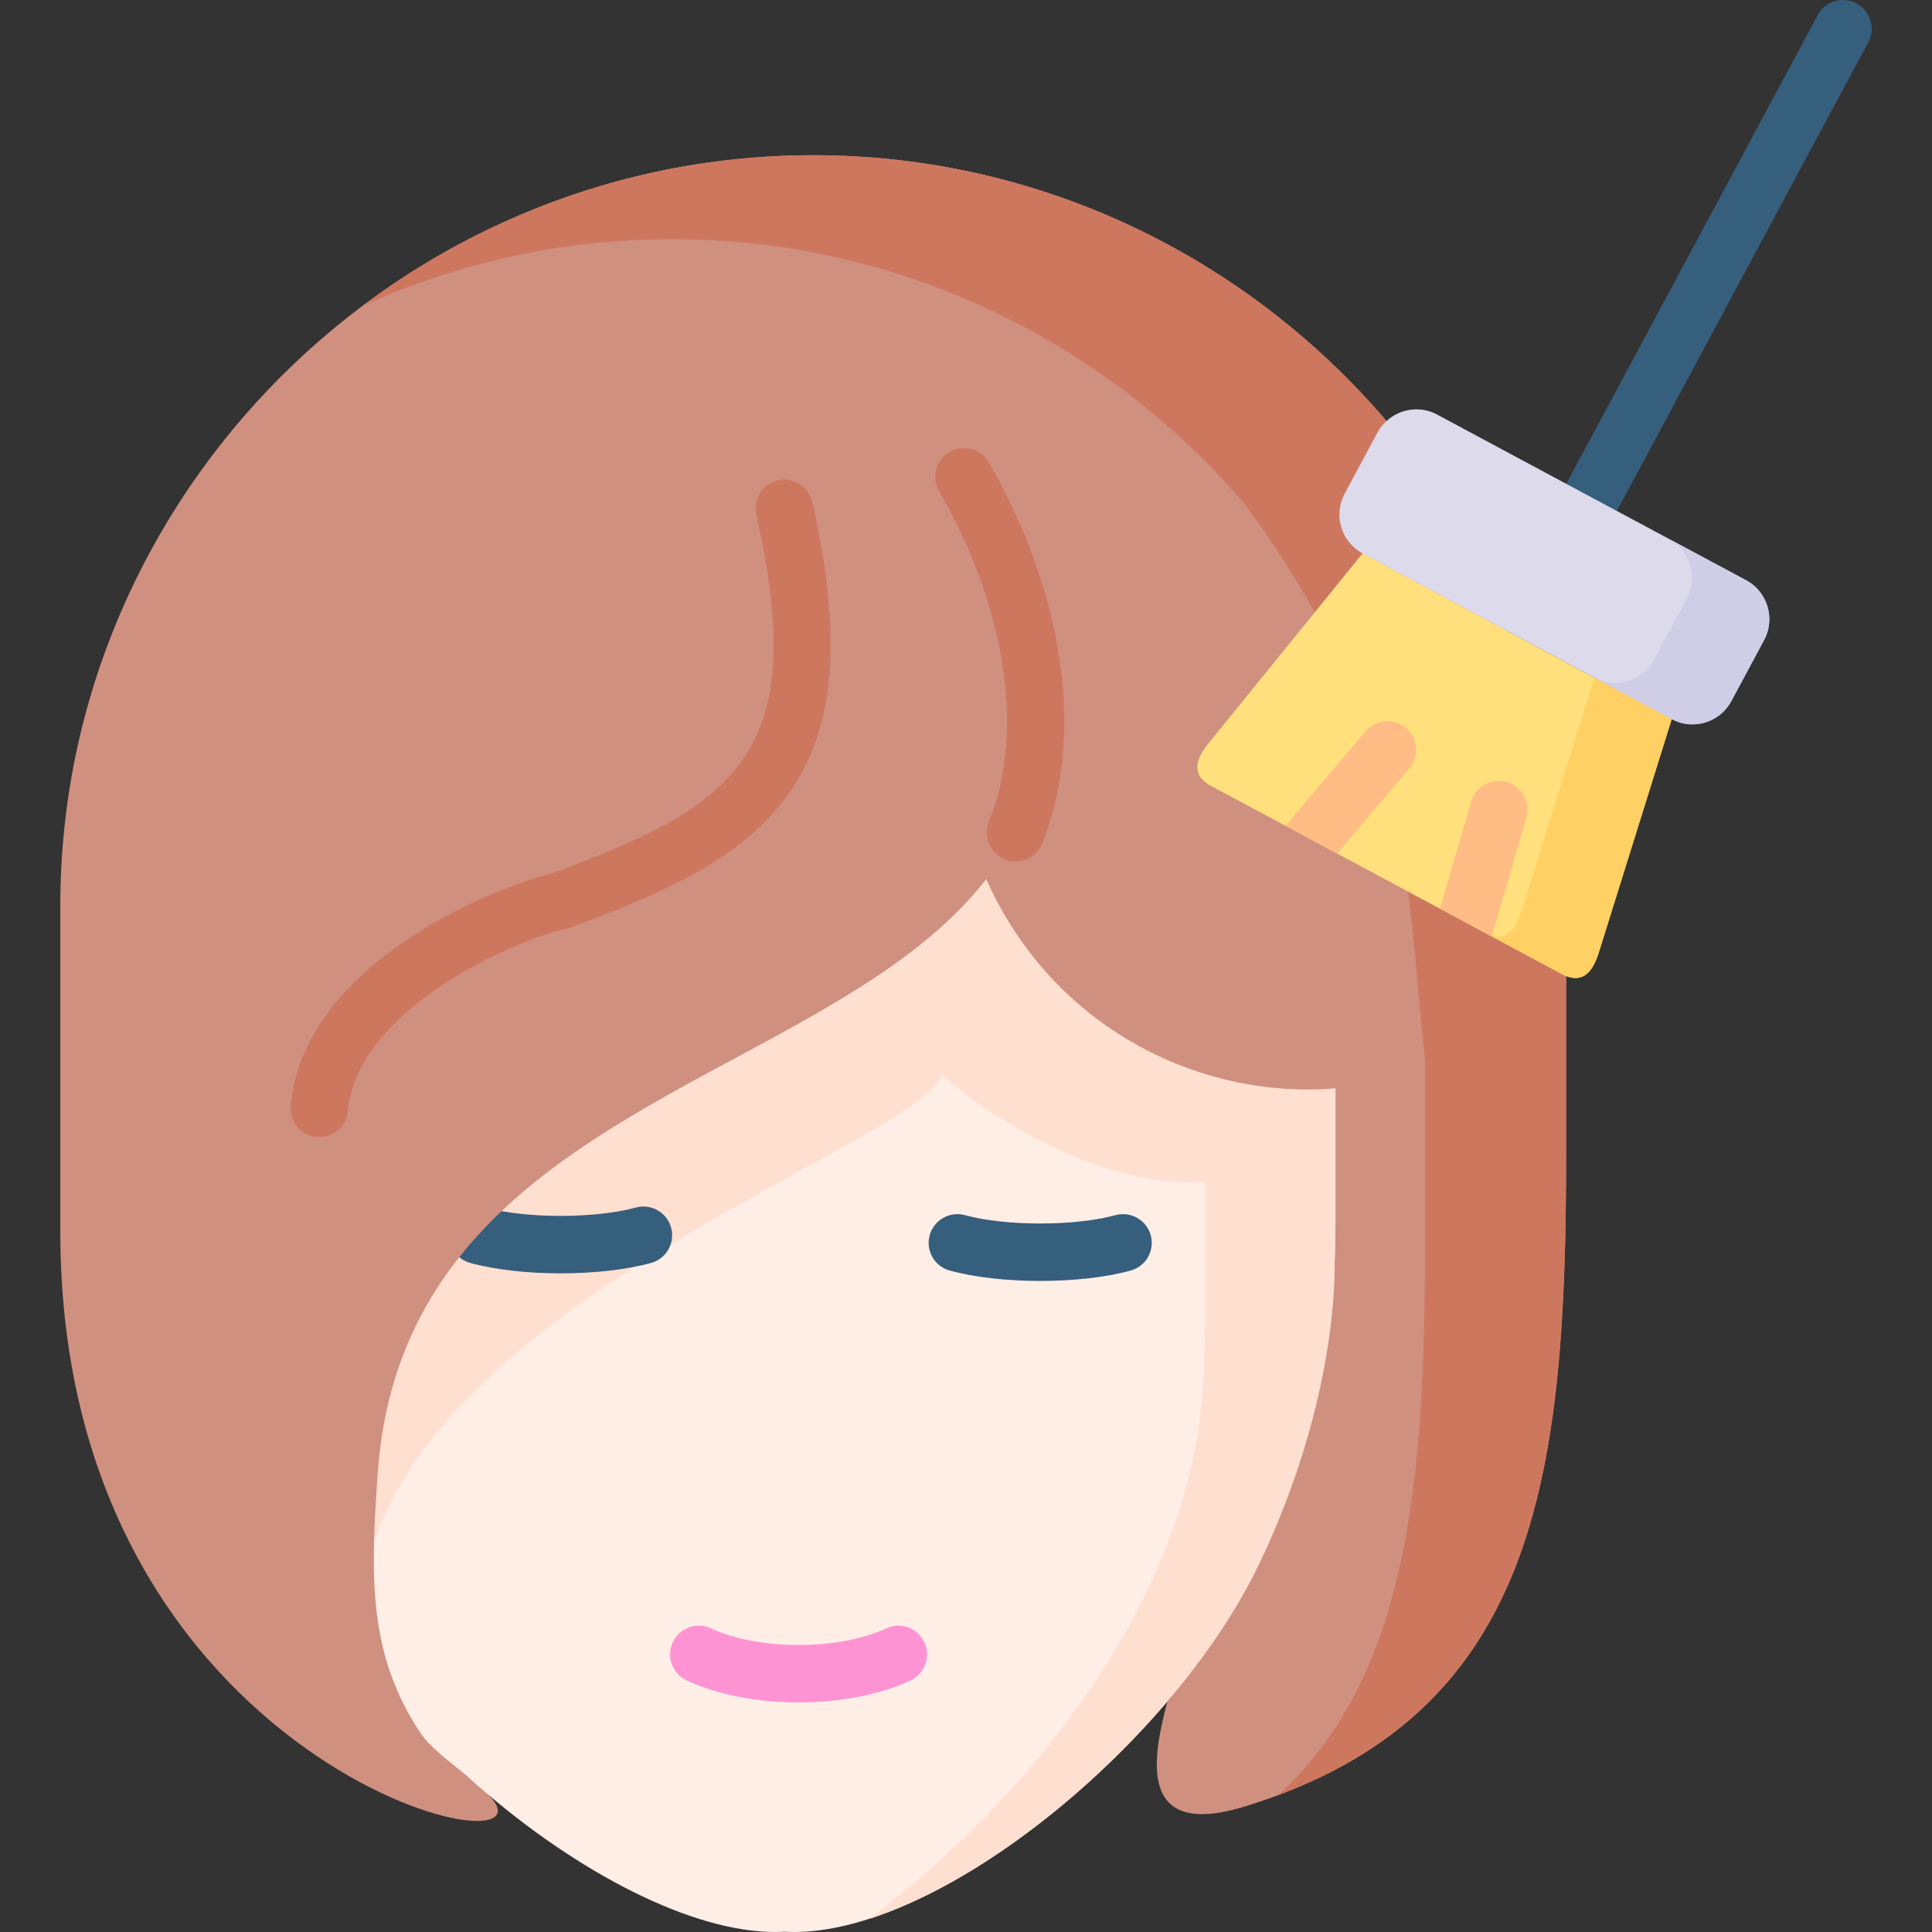 <svg id="Layer_1" enable-background="new 0 0 512 512" height="512" viewBox="0 0 512 512" width="512" xmlns="http://www.w3.org/2000/svg"><rect x="0" y="0" width="512" height="512" fill="#333333" stroke="none"/><g><g><path clip-rule="evenodd" d="m262.449 187.863c-42.025 54.338-181.013 98.748-187.857 195.757-1.93 27.374 3.552 47.191 24.533 75.607 3.725 5.045 16.316 14.208 30.356 16.465 26.145 22.139 56.589 37.493 78.464 36.236 29.391 1.667 72.089-26.584 101.451-61.065 10.002-11.728 38.667-22.543 44.546-34.767 13.248-27.667 22.952-36.359 22.952-60.106.263-4.738.002-35.291-7.332-69.949-22.089-31.309-49.363-22.819-67.641-63.529z" fill="#ffeee6" fill-rule="evenodd"/></g><g><path clip-rule="evenodd" d="m261.347 232.981c-10.119 13.073-24.332 23.367-40.153 32.785-49.863 29.714-115.869 50.888-121.074 124.529-.468 6.551-.848 12.663-.994 18.396 22.372-67.558 147.541-107.829 150.232-123.915 19.653 16.524 47.435 30.299 70.013 28.339-.029 33.34.059 40.856-.234 45.565 0 59.603-42.113 114.088-88.466 149.739 26.087-8.511 56.297-31.235 78.728-57.556 10.002-11.728 18.424-24.186 24.303-36.411 13.248-27.667 20.033-56.708 20.033-80.455.263-4.738.205-12.254.205-45.594-34.395 3.012-74.315-14.711-92.593-55.422z" fill="#ffdfcf" fill-rule="evenodd"/></g><g><path d="m148.578 337.449c-8.613 0-17.227-.916-23.938-2.748-4.054-1.107-6.445-5.292-5.338-9.348 1.107-4.055 5.294-6.444 9.348-5.338 10.803 2.949 29.054 2.949 39.857 0 4.052-1.107 8.241 1.281 9.348 5.338 1.107 4.056-1.283 8.241-5.338 9.348-6.712 1.832-15.325 2.748-23.939 2.748z" fill="#365e7d"/></g><g><path clip-rule="evenodd" d="m215.52 41.129c-109.757 0-199.539 89.785-199.539 198.901v59.281 27.023c0 143.831 135.668 171.761 113.5 149.358-2.076-1.755-4.124-3.539-6.112-5.381-4.679-3.802-9.622-7.487-12.02-11.172-.468-.731-.936-1.462-1.404-2.193-9.3-15.208-11.259-30.006-10.821-48.256.146-5.732.526-11.845.994-18.396 5.206-73.641 71.212-94.815 121.074-124.529 15.822-9.417 30.035-19.712 40.153-32.785 18.278 40.71 58.198 58.433 92.59 55.421 0 33.34.058 40.856-.205 45.594 0 23.748-6.785 52.789-20.033 80.455-5.878 12.225-14.301 24.683-24.303 36.411-3.714 14.038-8.657 36.937 20.705 27.813 76.885-23.865 84.928-86.334 84.928-172.287v-47.729c-4.913-42.582-1.667-83.965-47.582-147.077-36.67-42.99-91.271-70.452-151.925-70.452z" fill="#d09080" fill-rule="evenodd"/></g><g><path d="m269.123 228.282c-.946 0-1.909-.177-2.84-.553-3.9-1.571-5.788-6.005-4.217-9.904 9.593-23.815 4.659-56.593-13.197-87.684-2.093-3.645-.835-8.297 2.81-10.391 3.646-2.092 8.298-.834 10.391 2.81 20.161 35.105 25.439 72.844 14.117 100.952-1.196 2.968-4.05 4.77-7.064 4.77z" fill="#ce775f"/></g><g><path d="m84.628 301.337c-.235 0-.471-.01-.709-.033-4.186-.386-7.266-4.092-6.88-8.278 3.65-39.532 58.265-59.107 68.917-61.503 49.799-18.2 68.647-32.066 54.476-95.137-.922-4.102 1.656-8.173 5.757-9.095 4.107-.924 8.174 1.658 9.095 5.757 7.999 35.599 6.169 59.282-5.932 76.79-11.371 16.452-30.888 26.039-58.694 36.175-.405.148-.823.261-1.247.338-9.475 1.72-54.596 19.728-57.214 48.075-.363 3.946-3.681 6.911-7.569 6.911z" fill="#ce775f"/></g><g><path d="m211.631 451.155c-10.672 0-21.343-1.942-29.658-5.825-3.81-1.779-5.455-6.308-3.677-10.117 1.779-3.81 6.307-5.457 10.117-3.677 12.586 5.877 33.85 5.877 46.434 0 3.81-1.776 8.339-.133 10.118 3.676 1.778 3.81.133 8.339-3.676 10.118-8.316 3.883-18.988 5.825-29.658 5.825z" fill="#fe93d3"/></g><g><path d="m275.673 339.465c-8.617 0-17.238-.916-23.959-2.746-4.056-1.104-6.449-5.288-5.344-9.344 1.104-4.057 5.29-6.444 9.344-5.344 10.828 2.949 29.096 2.948 39.892.001 4.051-1.107 8.241 1.281 9.348 5.338 1.107 4.055-1.283 8.241-5.338 9.348-6.709 1.832-15.325 2.747-23.943 2.747z" fill="#365e7d"/></g><g><path clip-rule="evenodd" d="m367.448 111.582c-36.673-42.991-91.274-70.453-151.928-70.453-44.803 0-86.302 14.974-119.7 40.096 25.121-11.464 53.021-17.84 82.325-17.84 60.654 0 115.255 27.433 151.928 70.424 7.282 10.002 13.336 19.478 18.366 28.485l12.663-15.646c-5.644-3.012-7.779-10.119-4.767-15.764l8.715-16.261c.643-1.169 1.462-2.193 2.398-3.041z" fill="#ce775f" fill-rule="evenodd"/></g><g><path clip-rule="evenodd" d="m377.655 280.886v47.758c0 64.253-4.474 115.375-38.896 147.077 68.843-25.824 76.271-86.743 76.271-169.333v-47.729c-.38-.146-.76-.351-1.17-.556l-23.221-12.459-17.518-9.388c2.106 15.355 2.837 29.919 4.534 44.63z" fill="#ce775f" fill-rule="evenodd"/></g><g><path d="m421.779 139.433c-1.214 0-2.446-.291-3.591-.906-3.705-1.987-5.097-6.601-3.11-10.305l66.62-124.207c1.987-3.705 6.603-5.097 10.305-3.11 3.705 1.987 5.097 6.601 3.11 10.305l-66.62 124.207c-1.373 2.56-4 4.016-6.714 4.016z" fill="#365e7d"/></g><g><path clip-rule="evenodd" d="m443.018 190.573-19.333 61.886c-1.34 4.333-3.684 8.16-8.657 6.201-.375-.142-.761-.355-1.167-.558l-18.531-9.936-4.689-2.517-9.022-4.841-14.167-7.591-13.072-7.013-10.149-5.45-3.562-1.908-19.658-10.524c-5.764-3.095-3.836-7.541-.761-11.316l40.848-50.358 40.422 21.667.558.294z" fill="#ffe07d" fill-rule="evenodd"/></g><g><path clip-rule="evenodd" d="m421.785 131.82-40.943-21.964c-4.474-2.398-9.856-1.55-13.394 1.725-.936.848-1.755 1.872-2.398 3.042l-8.715 16.261c-3.012 5.644-.877 12.751 4.767 15.764l40.417 21.671.556.292 40.943 21.964c5.644 3.042 12.751.907 15.792-4.767l8.715-16.231c3.012-5.644.877-12.751-4.767-15.793z" fill="#dddaec" fill-rule="evenodd"/></g><g><path clip-rule="evenodd" d="m423.686 252.459 19.331-61.884-20.472-10.967-9.709 31.059-1.959 6.259-7.662 24.566c-1.433 4.65-4.065 8.715-9.826 5.615l20.471 10.996c.409.205.79.409 1.17.556 4.971 1.96 7.311-1.871 8.656-6.2z" fill="#ffd064" fill-rule="evenodd"/></g><g><path clip-rule="evenodd" d="m467.525 169.576c3.012-5.674.877-12.751-4.767-15.793l-20.413-10.938c5.586 3.042 7.721 10.119 4.679 15.734l-8.715 16.261c-3.012 5.644-10.09 7.779-15.705 4.796l20.413 10.938c5.644 3.042 12.751.907 15.792-4.767z" fill="#d0cee7" fill-rule="evenodd"/></g><g><path d="m404.504 216.665-9.174 31.501-4.689-2.517-9.022-4.841 8.261-28.365c1.167-4.039 5.389-6.363 9.418-5.196 4.039 1.167 6.373 5.379 5.206 9.418z" fill="#ffbc85"/></g><g><path d="m373.48 203.664-19.1 22.54-10.149-5.45-3.562-1.908 21.211-25.046c2.72-3.197 7.53-3.593 10.727-.863 3.207 2.72 3.592 7.52.873 10.727z" fill="#ffbc85"/></g></g></svg>